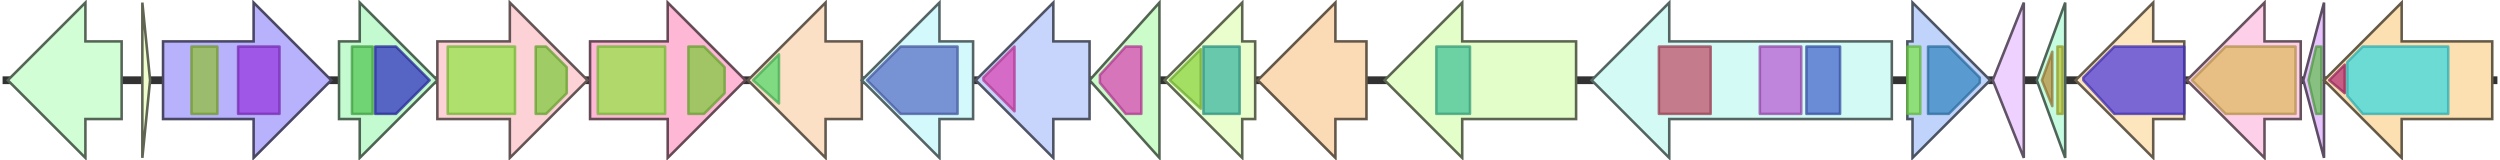 <svg version="1.1" baseProfile="full" xmlns="http://www.w3.org/2000/svg" width="966" height="62">
	<line x1="1" y1="31" x2="965" y2="31" style="stroke:rgb(50,50,50); stroke-width:3 "/>
	<g>
		<title>pgm10</title>
		<polygon class="pgm10" points="448,16 448,16 448,1 421,31 448,61 448,46 448,46" fill="rgb(205,252,203)" fill-opacity="1.0" stroke="rgb(82,100,81)" stroke-width="1" />
		<g>
			<title>PF00378</title>
			<polygon class="PF00378" points="425,29 435,18 441,18 441,44 435,44 425,32" stroke-linejoin="round" width="16" height="26" fill="rgb(218,72,181)" stroke="rgb(174,57,144)" stroke-width="1" opacity="0.75" />
		</g>
	</g>
	<g>
		<title>pgm11</title>
		<polygon class="pgm11" points="485,16 480,16 480,1 450,31 480,61 480,46 485,46" fill="rgb(233,254,204)" fill-opacity="1.0" stroke="rgb(93,101,81)" stroke-width="1" />
		<g>
			<title>PF02797</title>
			<polygon class="PF02797" points="452,31 464,19 464,42" stroke-linejoin="round" width="14" height="26" fill="rgb(139,212,63)" stroke="rgb(111,169,50)" stroke-width="1" opacity="0.75" />
		</g>
		<g>
			<title>PF00195</title>
			<polygon class="PF00195" points="465,18 465,18 479,18 479,44 465,44 465,43" stroke-linejoin="round" width="14" height="26" fill="rgb(60,181,161)" stroke="rgb(47,144,128)" stroke-width="1" opacity="0.75" />
		</g>
	</g>
	<g>
		<title>pgm12</title>
		<polygon class="pgm12" points="528,16 516,16 516,1 486,31 516,61 516,46 528,46" fill="rgb(250,219,182)" fill-opacity="1.0" stroke="rgb(100,87,72)" stroke-width="1" />
	</g>
	<g>
		<title>pgm13</title>
		<polygon class="pgm13" points="609,16 565,16 565,1 535,31 565,61 565,46 609,46" fill="rgb(228,254,202)" fill-opacity="1.0" stroke="rgb(91,101,80)" stroke-width="1" />
		<g>
			<title>PF13515</title>
			<rect class="PF13515" x="555" y="18" stroke-linejoin="round" width="13" height="26" fill="rgb(69,195,150)" stroke="rgb(55,156,120)" stroke-width="1" opacity="0.75" />
		</g>
	</g>
	<g>
		<title>pgm14</title>
		<polygon class="pgm14" points="731,16 645,16 645,1 615,31 645,61 645,46 731,46" fill="rgb(211,250,244)" fill-opacity="1.0" stroke="rgb(84,100,97)" stroke-width="1" />
		<g>
			<title>PF04389</title>
			<rect class="PF04389" x="641" y="18" stroke-linejoin="round" width="20" height="26" fill="rgb(190,82,105)" stroke="rgb(152,65,84)" stroke-width="1" opacity="0.75" />
		</g>
		<g>
			<title>PF02868</title>
			<rect class="PF02868" x="680" y="18" stroke-linejoin="round" width="16" height="26" fill="rgb(184,92,211)" stroke="rgb(147,73,168)" stroke-width="1" opacity="0.75" />
		</g>
		<g>
			<title>PF01447</title>
			<rect class="PF01447" x="698" y="18" stroke-linejoin="round" width="13" height="26" fill="rgb(71,102,203)" stroke="rgb(56,81,162)" stroke-width="1" opacity="0.75" />
		</g>
	</g>
	<g>
		<title>pgm15</title>
		<polygon class="pgm15" points="737,16 739,16 739,1 769,31 739,61 739,46 737,46" fill="rgb(192,212,251)" fill-opacity="1.0" stroke="rgb(76,84,100)" stroke-width="1" />
		<g>
			<title>PF00126</title>
			<rect class="PF00126" x="737" y="18" stroke-linejoin="round" width="5" height="26" fill="rgb(125,227,79)" stroke="rgb(99,181,63)" stroke-width="1" opacity="0.75" />
		</g>
		<g>
			<title>PF03466</title>
			<polygon class="PF03466" points="745,18 753,18 765,30 765,32 753,44 745,44" stroke-linejoin="round" width="20" height="26" fill="rgb(55,136,195)" stroke="rgb(44,108,156)" stroke-width="1" opacity="0.75" />
		</g>
	</g>
	<g>
		<title>pgm16</title>
		<polygon class="pgm16" points="782,16 782,16 782,1 770,31 782,61 782,46 782,46" fill="rgb(238,209,254)" fill-opacity="1.0" stroke="rgb(95,83,101)" stroke-width="1" />
	</g>
	<g>
		<title>pgm17</title>
		<polygon class="pgm17" points="798,16 798,16 798,1 787,31 798,61 798,46 798,46" fill="rgb(197,251,223)" fill-opacity="1.0" stroke="rgb(78,100,89)" stroke-width="1" />
		<g>
			<title>PF03831</title>
			<polygon class="PF03831" points="789,31 793,20 793,41" stroke-linejoin="round" width="6" height="26" fill="rgb(182,146,64)" stroke="rgb(145,116,51)" stroke-width="1" opacity="0.75" />
		</g>
		<g>
			<title>PF08274</title>
			<rect class="PF08274" x="795" y="18" stroke-linejoin="round" width="2" height="26" fill="rgb(185,196,56)" stroke="rgb(148,156,44)" stroke-width="1" opacity="0.75" />
		</g>
	</g>
	<g>
		<title>pgm18</title>
		<polygon class="pgm18" points="844,16 832,16 832,1 802,31 832,61 832,46 844,46" fill="rgb(253,229,190)" fill-opacity="1.0" stroke="rgb(101,91,76)" stroke-width="1" />
		<g>
			<title>PF05977</title>
			<polygon class="PF05977" points="805,30 817,18 844,18 844,44 817,44 805,31" stroke-linejoin="round" width="39" height="26" fill="rgb(80,62,217)" stroke="rgb(64,49,173)" stroke-width="1" opacity="0.75" />
		</g>
	</g>
	<g>
		<title>pgm19</title>
		<polygon class="pgm19" points="889,16 875,16 875,1 845,31 875,61 875,46 889,46" fill="rgb(253,207,233)" fill-opacity="1.0" stroke="rgb(101,82,93)" stroke-width="1" />
		<g>
			<title>PF00668</title>
			<polygon class="PF00668" points="847,31 860,18 887,18 887,44 860,44" stroke-linejoin="round" width="42" height="26" fill="rgb(224,184,98)" stroke="rgb(179,147,78)" stroke-width="1" opacity="0.75" />
		</g>
	</g>
	<g>
		<title>pgm1</title>
		<polygon class="pgm1" points="47,16 33,16 33,1 3,31 33,61 33,46 47,46" fill="rgb(210,254,214)" fill-opacity="1.0" stroke="rgb(84,101,85)" stroke-width="1" />
	</g>
	<g>
		<title>pgm20</title>
		<polygon class="pgm20" points="898,16 898,16 898,1 890,31 898,61 898,46 898,46" fill="rgb(230,195,252)" fill-opacity="1.0" stroke="rgb(92,77,100)" stroke-width="1" />
		<g>
			<title>PF00550</title>
			<polygon class="PF00550" points="892,31 895,18 897,18 897,44 895,44" stroke-linejoin="round" width="6" height="26" fill="rgb(103,191,88)" stroke="rgb(82,152,70)" stroke-width="1" opacity="0.75" />
		</g>
	</g>
	<g>
		<title>pgm21</title>
		<polygon class="pgm21" points="963,16 928,16 928,1 898,31 928,61 928,46 963,46" fill="rgb(252,224,177)" fill-opacity="1.0" stroke="rgb(100,89,70)" stroke-width="1" />
		<g>
			<title>PF13193</title>
			<polygon class="PF13193" points="900,31 906,25 906,36" stroke-linejoin="round" width="7" height="26" fill="rgb(182,50,118)" stroke="rgb(145,39,94)" stroke-width="1" opacity="0.75" />
		</g>
		<g>
			<title>PF00501</title>
			<polygon class="PF00501" points="907,24 913,18 946,18 946,44 913,44 907,37" stroke-linejoin="round" width="39" height="26" fill="rgb(60,217,223)" stroke="rgb(48,173,178)" stroke-width="1" opacity="0.75" />
		</g>
	</g>
	<g>
		<title>pgm2</title>
		<polygon class="pgm2" points="55,16 55,16 55,1 58,31 55,61 55,46 55,46" fill="rgb(238,254,205)" fill-opacity="1.0" stroke="rgb(95,101,82)" stroke-width="1" />
	</g>
	<g>
		<title>pgm3</title>
		<polygon class="pgm3" points="63,16 98,16 98,1 128,31 98,61 98,46 63,46" fill="rgb(183,178,251)" fill-opacity="1.0" stroke="rgb(73,71,100)" stroke-width="1" />
		<g>
			<title>PF02310</title>
			<rect class="PF02310" x="74" y="18" stroke-linejoin="round" width="10" height="26" fill="rgb(145,190,60)" stroke="rgb(115,152,48)" stroke-width="1" opacity="0.75" />
		</g>
		<g>
			<title>PF04055</title>
			<rect class="PF04055" x="92" y="18" stroke-linejoin="round" width="16" height="26" fill="rgb(149,56,222)" stroke="rgb(119,44,177)" stroke-width="1" opacity="0.75" />
		</g>
	</g>
	<g>
		<title>pgm4</title>
		<polygon class="pgm4" points="131,16 139,16 139,1 169,31 139,61 139,46 131,46" fill="rgb(195,250,208)" fill-opacity="1.0" stroke="rgb(78,100,83)" stroke-width="1" />
		<g>
			<title>PF16864</title>
			<rect class="PF16864" x="136" y="18" stroke-linejoin="round" width="8" height="26" fill="rgb(84,199,85)" stroke="rgb(67,159,68)" stroke-width="1" opacity="0.75" />
		</g>
		<g>
			<title>PF00891</title>
			<polygon class="PF00891" points="145,18 153,18 166,31 153,44 145,44" stroke-linejoin="round" width="22" height="26" fill="rgb(50,51,190)" stroke="rgb(39,40,152)" stroke-width="1" opacity="0.75" />
		</g>
	</g>
	<g>
		<title>pgm5</title>
		<polygon class="pgm5" points="169,16 197,16 197,1 227,31 197,61 197,46 169,46" fill="rgb(253,210,214)" fill-opacity="1.0" stroke="rgb(101,84,85)" stroke-width="1" />
		<g>
			<title>PF00664</title>
			<rect class="PF00664" x="173" y="18" stroke-linejoin="round" width="26" height="26" fill="rgb(149,226,73)" stroke="rgb(119,180,58)" stroke-width="1" opacity="0.75" />
		</g>
		<g>
			<title>PF00005</title>
			<polygon class="PF00005" points="207,18 211,18 219,26 219,36 211,44 207,44" stroke-linejoin="round" width="12" height="26" fill="rgb(129,201,63)" stroke="rgb(103,160,50)" stroke-width="1" opacity="0.75" />
		</g>
	</g>
	<g>
		<title>pgm6</title>
		<polygon class="pgm6" points="228,16 258,16 258,1 288,31 258,61 258,46 228,46" fill="rgb(254,183,213)" fill-opacity="1.0" stroke="rgb(101,73,85)" stroke-width="1" />
		<g>
			<title>PF00664</title>
			<rect class="PF00664" x="231" y="18" stroke-linejoin="round" width="26" height="26" fill="rgb(149,226,73)" stroke="rgb(119,180,58)" stroke-width="1" opacity="0.75" />
		</g>
		<g>
			<title>PF00005</title>
			<polygon class="PF00005" points="266,18 272,18 280,26 280,36 272,44 266,44" stroke-linejoin="round" width="14" height="26" fill="rgb(129,201,63)" stroke="rgb(103,160,50)" stroke-width="1" opacity="0.75" />
		</g>
	</g>
	<g>
		<title>pgm7</title>
		<polygon class="pgm7" points="333,16 319,16 319,1 289,31 319,61 319,46 333,46" fill="rgb(252,224,197)" fill-opacity="1.0" stroke="rgb(100,89,78)" stroke-width="1" />
		<g>
			<title>PF00067</title>
			<polygon class="PF00067" points="291,31 301,21 301,40" stroke-linejoin="round" width="10" height="26" fill="rgb(85,216,107)" stroke="rgb(68,172,85)" stroke-width="1" opacity="0.75" />
		</g>
	</g>
	<g>
		<title>pgm8</title>
		<polygon class="pgm8" points="376,16 363,16 363,1 333,31 363,61 363,46 376,46" fill="rgb(211,249,252)" fill-opacity="1.0" stroke="rgb(84,99,100)" stroke-width="1" />
		<g>
			<title>PF00155</title>
			<polygon class="PF00155" points="335,31 348,18 370,18 370,44 348,44" stroke-linejoin="round" width="36" height="26" fill="rgb(89,113,198)" stroke="rgb(71,90,158)" stroke-width="1" opacity="0.75" />
		</g>
	</g>
	<g>
		<title>pgm9</title>
		<polygon class="pgm9" points="421,16 407,16 407,1 377,31 407,61 407,46 421,46" fill="rgb(199,212,251)" fill-opacity="1.0" stroke="rgb(79,84,100)" stroke-width="1" />
		<g>
			<title>PF00378</title>
			<polygon class="PF00378" points="380,30 392,18 392,43 380,31" stroke-linejoin="round" width="12" height="26" fill="rgb(218,72,181)" stroke="rgb(174,57,144)" stroke-width="1" opacity="0.75" />
		</g>
	</g>
</svg>
